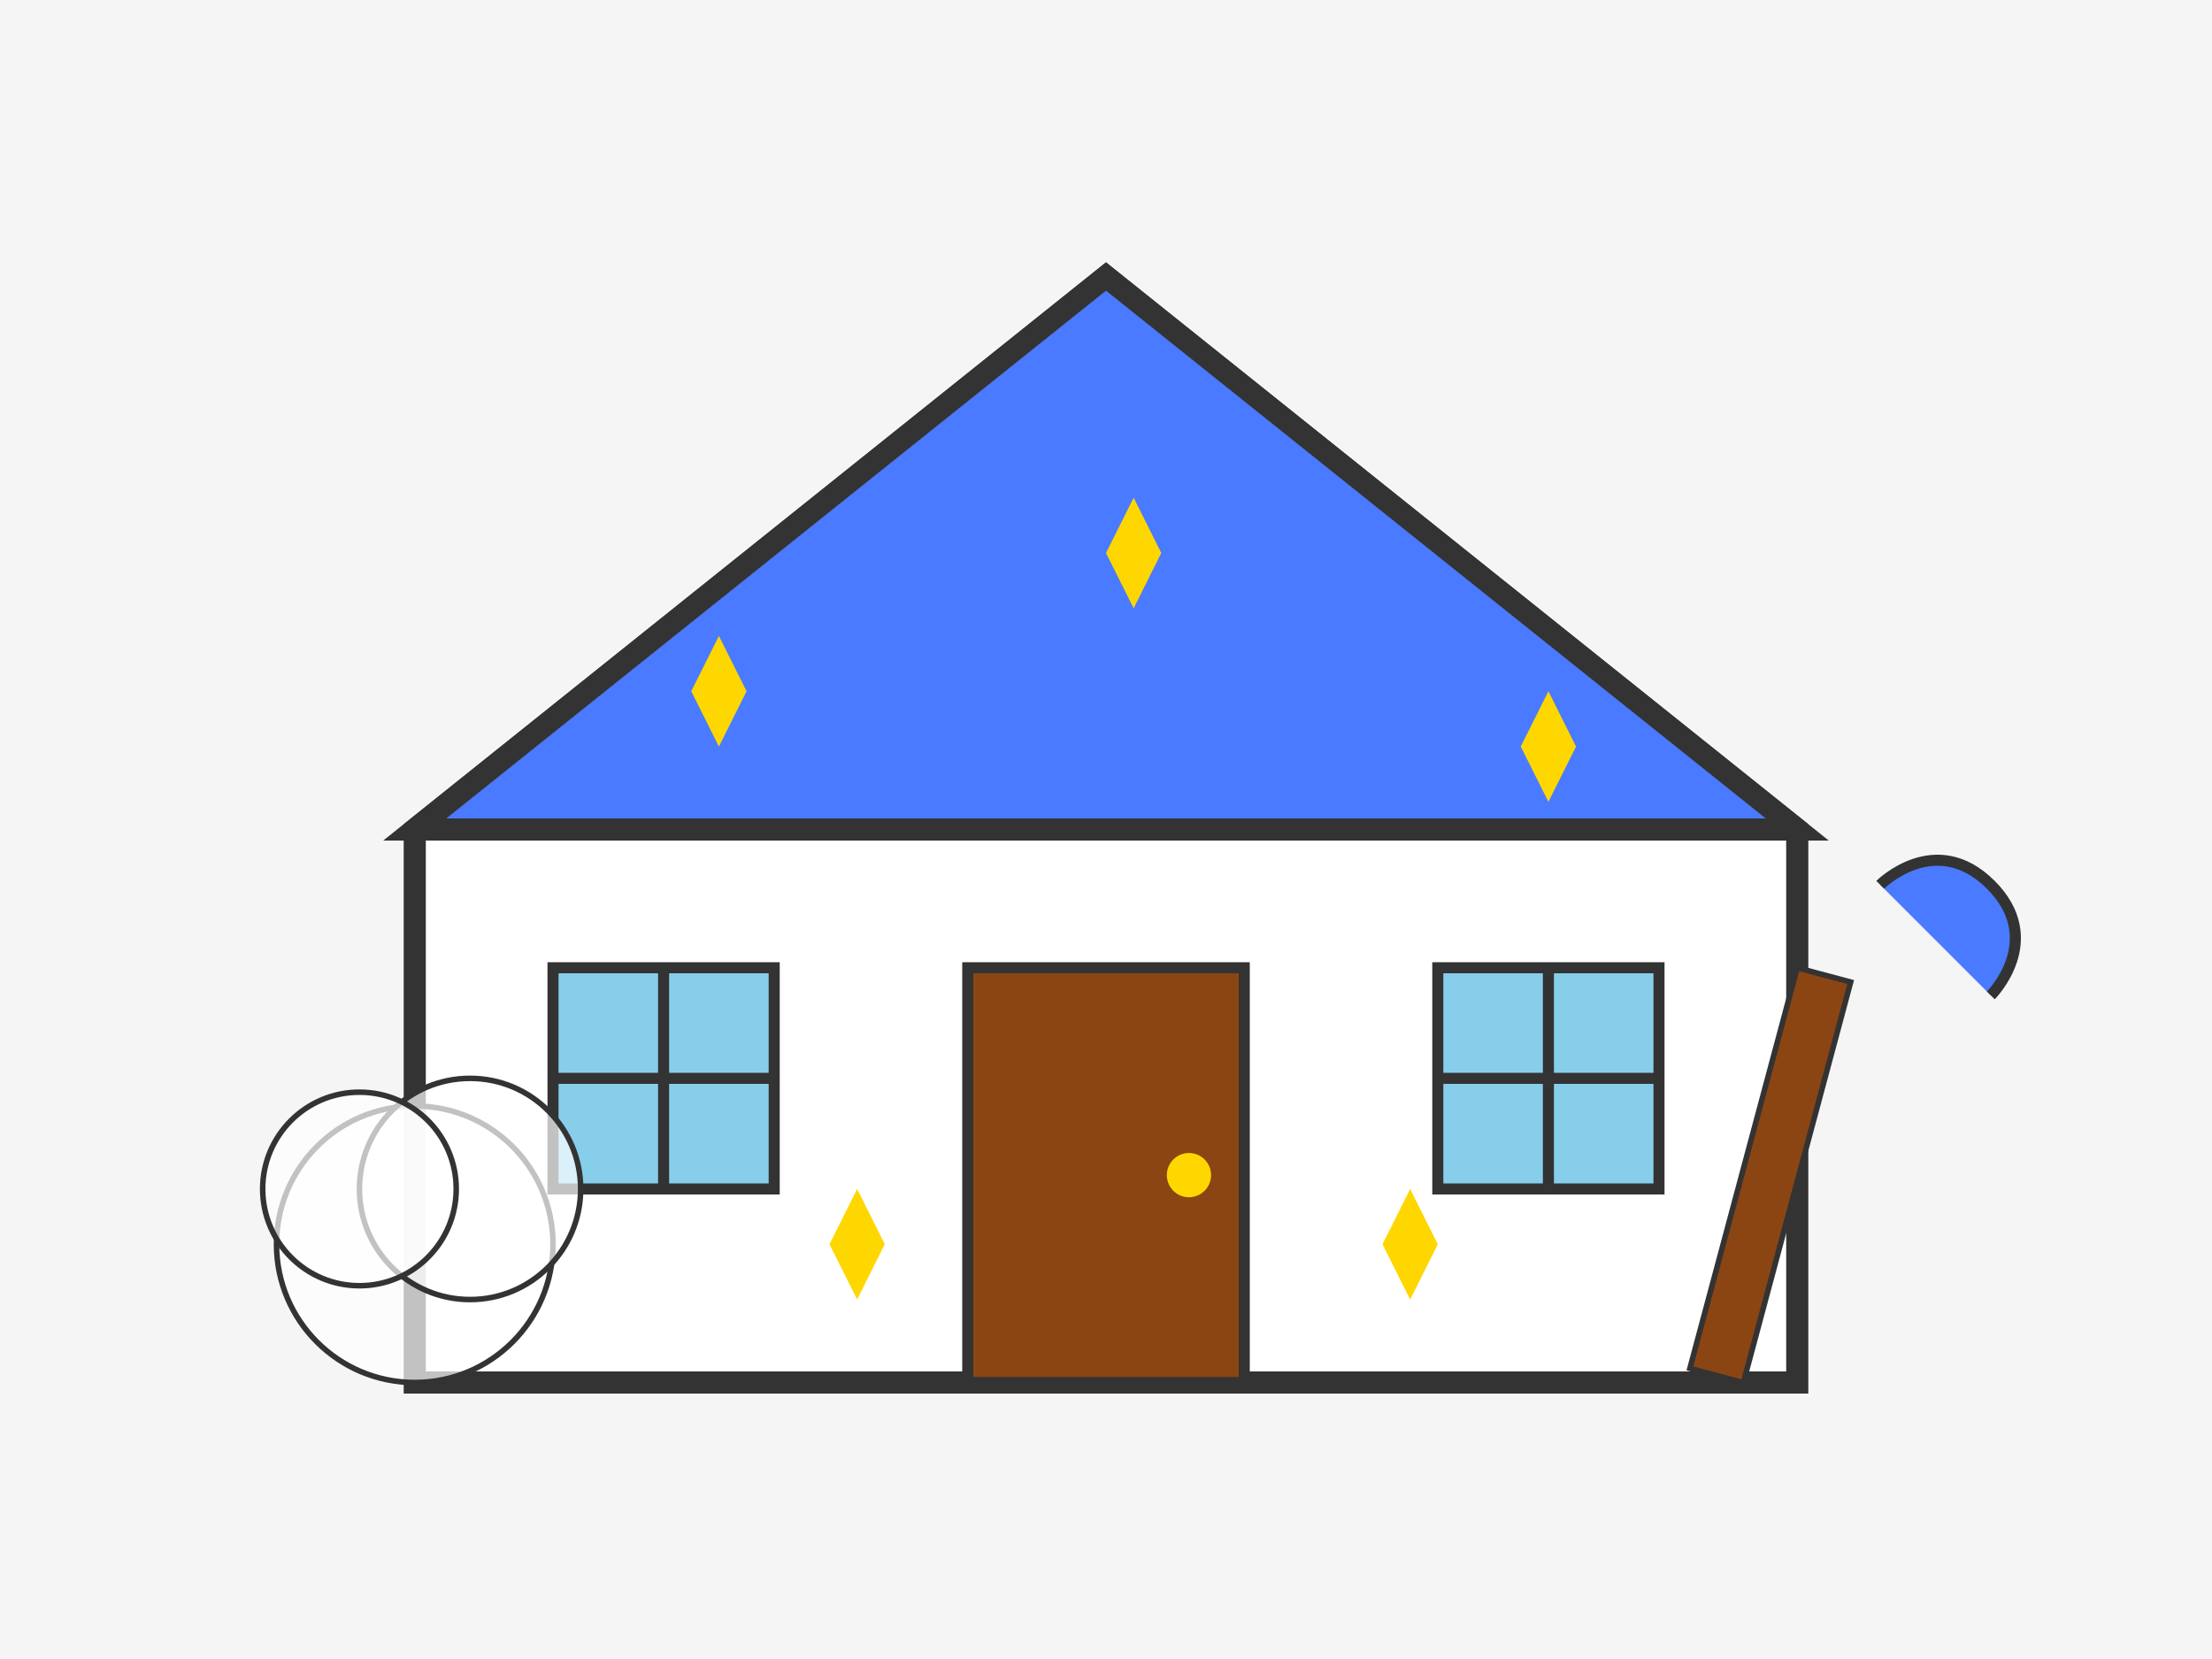 <svg xmlns="http://www.w3.org/2000/svg" viewBox="0 0 800 600" width="800" height="600">
  <!-- Background -->
  <rect width="800" height="600" fill="#f5f5f5"/>
  
  <!-- House outline -->
  <path d="M400 100L150 300V500H650V300L400 100Z" fill="#ffffff" stroke="#333333" stroke-width="8"/>
  
  <!-- Roof -->
  <path d="M400 100L150 300H650L400 100Z" fill="#4a7aff" stroke="#333333" stroke-width="8"/>
  
  <!-- Door -->
  <rect x="350" y="350" width="100" height="150" fill="#8b4513" stroke="#333333" stroke-width="4"/>
  <circle cx="430" cy="425" r="8" fill="#ffd700"/>
  
  <!-- Windows -->
  <rect x="200" y="350" width="80" height="80" fill="#87ceeb" stroke="#333333" stroke-width="4"/>
  <path d="M200 390H280M240 350V430" stroke="#333333" stroke-width="4"/>
  
  <rect x="520" y="350" width="80" height="80" fill="#87ceeb" stroke="#333333" stroke-width="4"/>
  <path d="M520 390H600M560 350V430" stroke="#333333" stroke-width="4"/>
  
  <!-- Cleaning elements -->
  <circle cx="150" cy="450" r="50" fill="#ffffff" fill-opacity="0.7" stroke="#333333" stroke-width="2"/>
  <circle cx="170" cy="430" r="40" fill="#ffffff" fill-opacity="0.7" stroke="#333333" stroke-width="2"/>
  <circle cx="130" cy="430" r="35" fill="#ffffff" fill-opacity="0.7" stroke="#333333" stroke-width="2"/>
  
  <!-- Cleaning tools -->
  <rect x="650" y="350" width="20" height="150" fill="#8b4513" stroke="#333333" stroke-width="2" transform="rotate(15, 650, 350)"/>
  <path d="M680 320C680 320 700 300 720 320C740 340 720 360 720 360" fill="#4a7aff" stroke="#333333" stroke-width="4"/>
  
  <!-- Sparkles to indicate cleanliness -->
  <path d="M250 250L260 270L270 250L260 230Z" fill="#ffd700"/>
  <path d="M550 270L560 290L570 270L560 250Z" fill="#ffd700"/>
  <path d="M400 200L410 220L420 200L410 180Z" fill="#ffd700"/>
  <path d="M300 450L310 470L320 450L310 430Z" fill="#ffd700"/>
  <path d="M500 450L510 470L520 450L510 430Z" fill="#ffd700"/>
</svg>